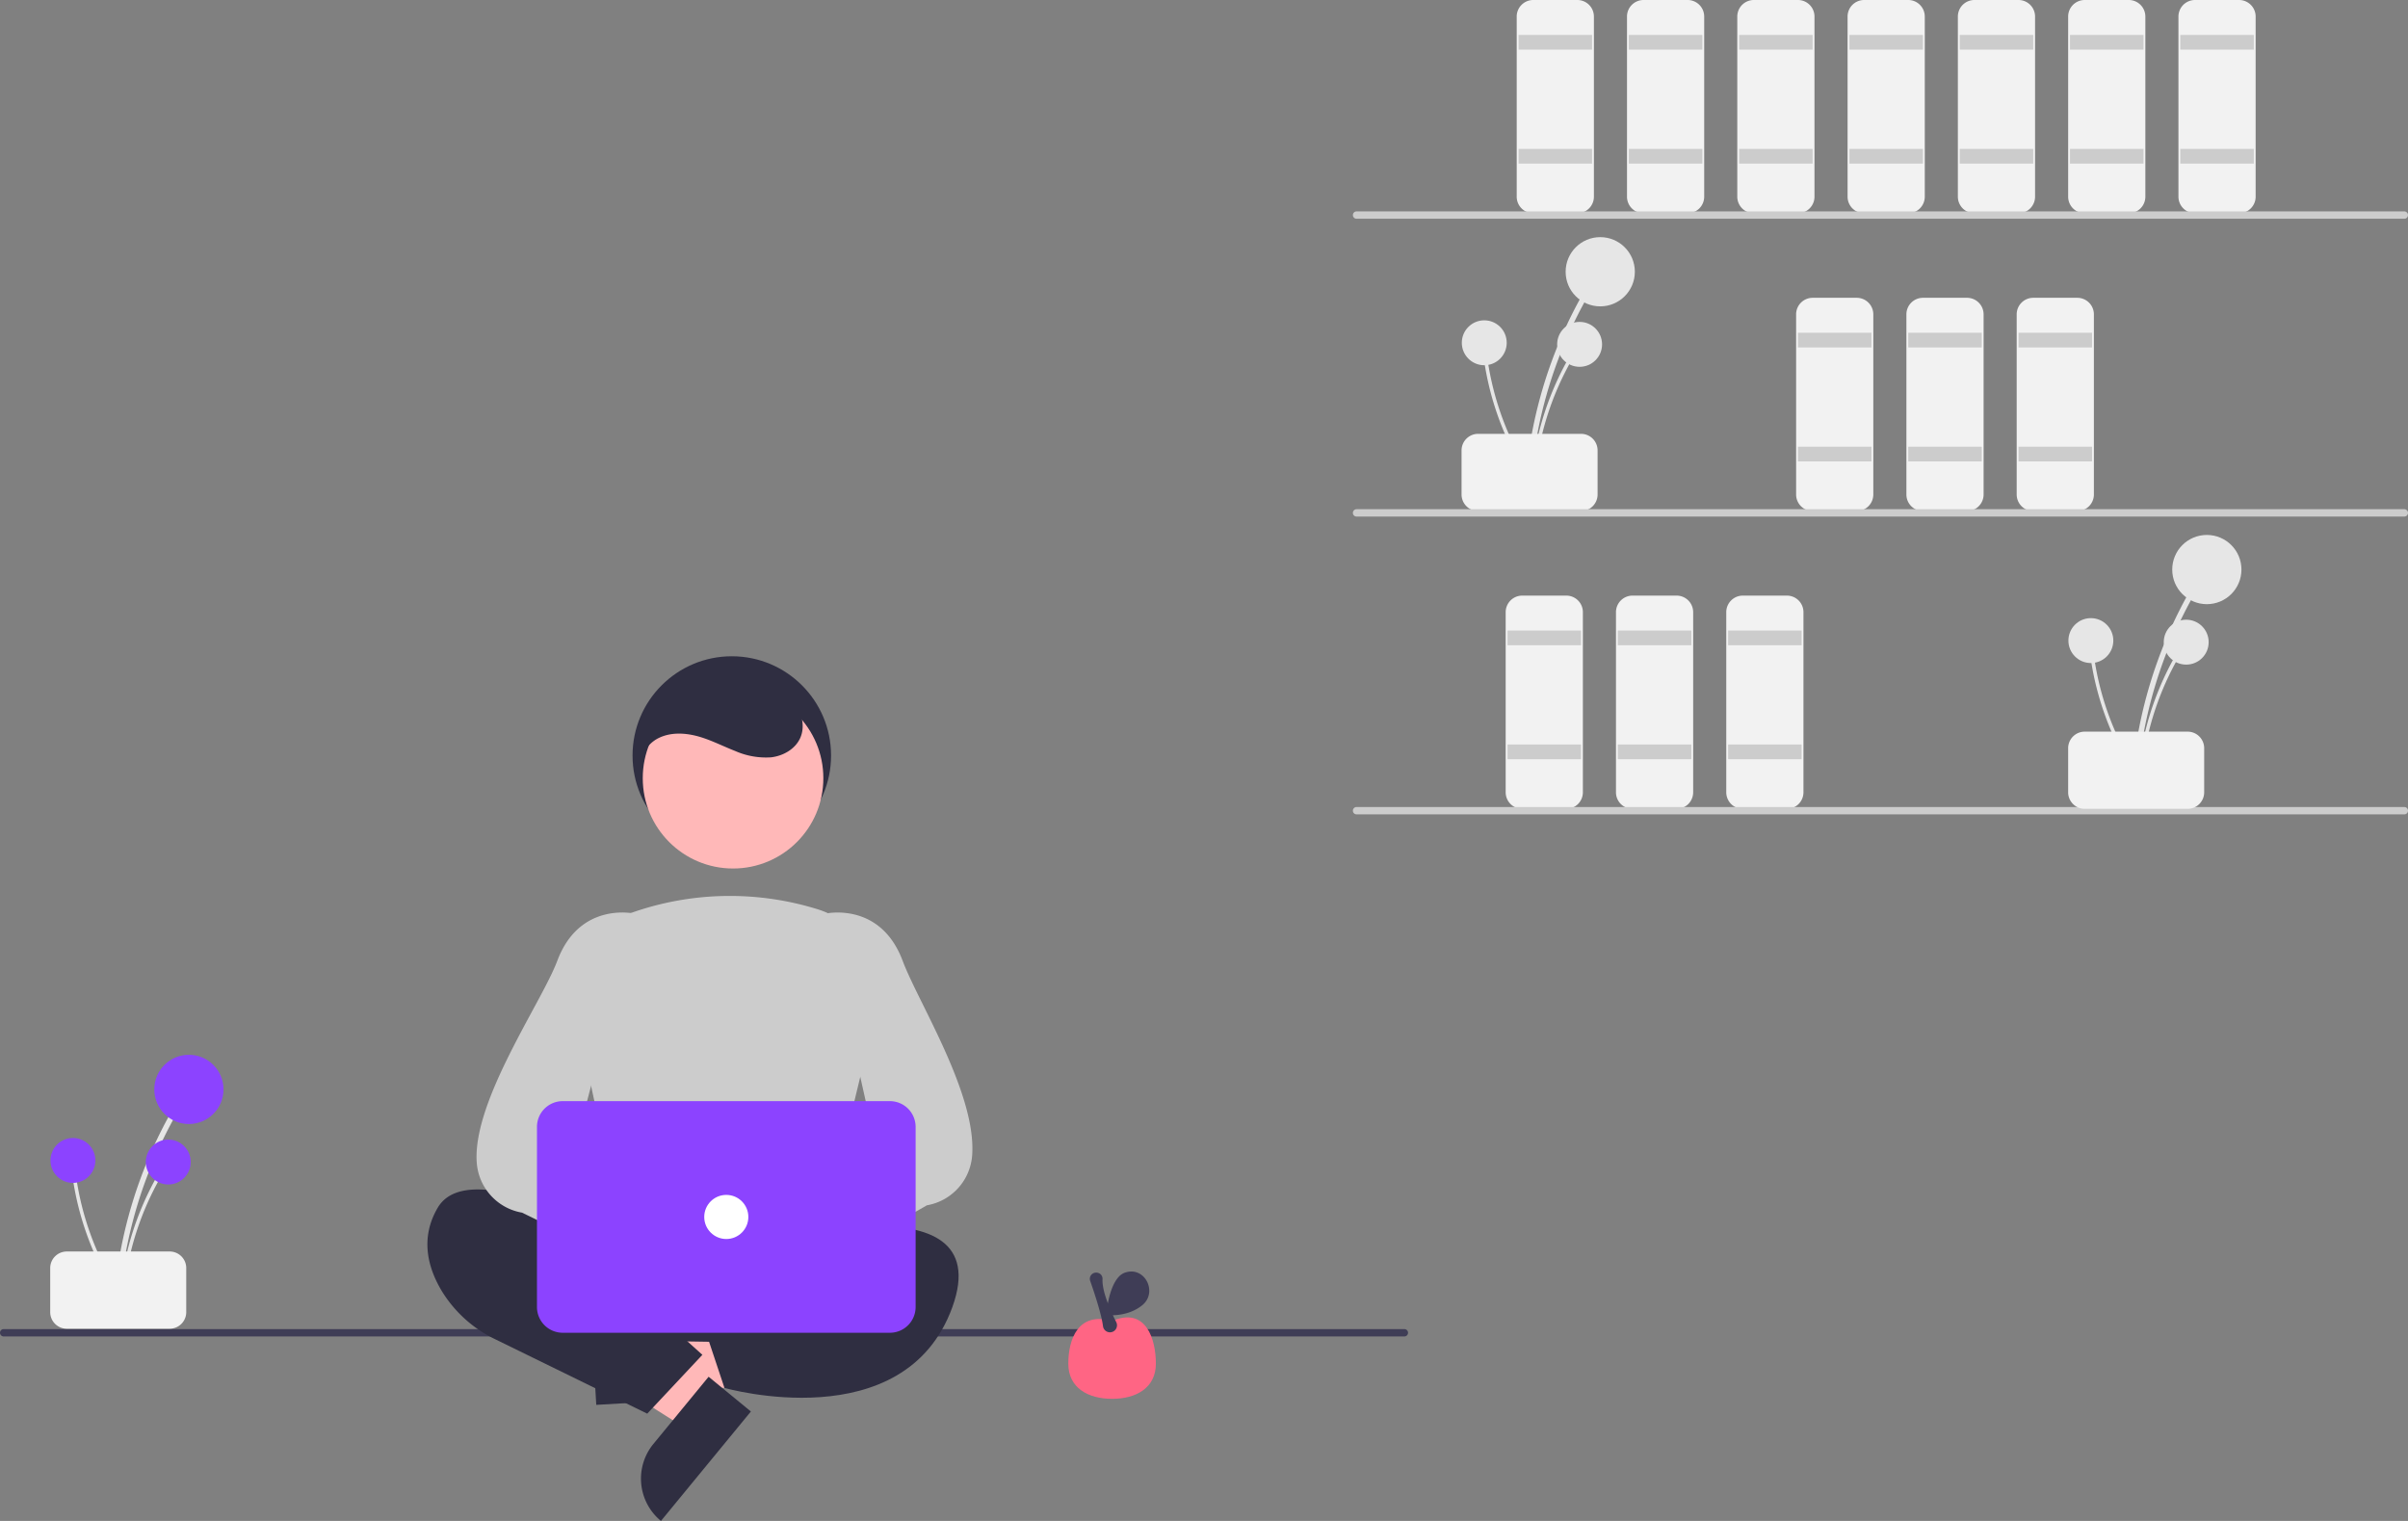 <svg id="e4e579b4-5122-4d29-876c-085905a2d49a" data-name="Layer 1" xmlns="http://www.w3.org/2000/svg" width="655" height="413.68" viewBox="0 0 655 413.68"><rect x="0" y="0" width="655" height="413.68" fill="#808080" stroke="none"/><path d="M689.063,372.583a122.041,122.041,0,0,1,10.101-38.517q2.28-5.092,5.018-9.961a.744.744,0,0,0-1.284-.75,123.729,123.729,0,0,0-13.768,37.982q-1.034,5.584-1.554,11.246c-.088.952,1.399.946,1.486,0Z" transform="translate(-272.5 -243.16)" fill="#e6e6e6"/><circle cx="435.282" cy="73.914" r="9.414" fill="#e6e6e6"/><path d="M690.026,372.833a79.174,79.174,0,0,1,6.553-24.988q1.479-3.304,3.255-6.462a.483.483,0,0,0-.833-.487,80.268,80.268,0,0,0-8.932,24.641q-.671,3.622-1.008,7.296c-.057.618.908.614.964,0Z" transform="translate(-272.5 -243.16)" fill="#e6e6e6"/><circle cx="429.67" cy="93.662" r="6.108" fill="#e6e6e6"/><path d="M688.809,372.257a79.174,79.174,0,0,1-10.202-23.733q-.866-3.515-1.408-7.097a.483.483,0,0,0-.956.128,80.268,80.268,0,0,0,8.113,24.922q1.699,3.269,3.693,6.373c.335.522,1.093-.074.76-.593Z" transform="translate(-272.5 -243.16)" fill="#e6e6e6"/><circle cx="403.735" cy="93.233" r="6.108" fill="#e6e6e6"/><path d="M670.059,377.66v-12a4.505,4.505,0,0,1,4.5-4.5h28a4.505,4.505,0,0,1,4.5,4.5v12a4.505,4.505,0,0,1-4.5,4.5h-28A4.505,4.505,0,0,1,670.059,377.66Z" transform="translate(-272.5 -243.16)" fill="#f2f2f2" style="isolation:isolate"/><path d="M701.559,301.16h-12a4.505,4.505,0,0,1-4.5-4.5v-49a4.505,4.505,0,0,1,4.5-4.5h12a4.505,4.505,0,0,1,4.5,4.5v49A4.505,4.505,0,0,1,701.559,301.16Z" transform="translate(-272.5 -243.16)" fill="#f2f2f2" style="isolation:isolate"/><rect x="413.059" y="9.5" width="20" height="4" fill="#ccc"/><rect x="413.059" y="40.5" width="20" height="4" fill="#ccc"/><path d="M731.559,301.16h-12a4.505,4.505,0,0,1-4.5-4.5v-49a4.505,4.505,0,0,1,4.5-4.5h12a4.505,4.505,0,0,1,4.5,4.5v49A4.505,4.505,0,0,1,731.559,301.16Z" transform="translate(-272.5 -243.16)" fill="#f2f2f2" style="isolation:isolate"/><rect x="443.059" y="9.5" width="20" height="4" fill="#ccc"/><rect x="443.059" y="40.5" width="20" height="4" fill="#ccc"/><path d="M761.559,301.16h-12a4.505,4.505,0,0,1-4.5-4.5v-49a4.505,4.505,0,0,1,4.5-4.5h12a4.505,4.505,0,0,1,4.5,4.5v49A4.505,4.505,0,0,1,761.559,301.16Z" transform="translate(-272.5 -243.16)" fill="#f2f2f2" style="isolation:isolate"/><rect x="473.059" y="9.5" width="20" height="4" fill="#ccc"/><rect x="473.059" y="40.5" width="20" height="4" fill="#ccc"/><path d="M777.559,382.16h-12a4.505,4.505,0,0,1-4.5-4.5v-49a4.505,4.505,0,0,1,4.5-4.5h12a4.505,4.505,0,0,1,4.5,4.5v49A4.505,4.505,0,0,1,777.559,382.16Z" transform="translate(-272.5 -243.16)" fill="#f2f2f2" style="isolation:isolate"/><rect x="489.059" y="90.5" width="20" height="4" fill="#ccc"/><rect x="489.059" y="121.5" width="20" height="4" fill="#ccc"/><path d="M807.559,382.16h-12a4.505,4.505,0,0,1-4.5-4.5v-49a4.505,4.505,0,0,1,4.5-4.5h12a4.505,4.505,0,0,1,4.5,4.5v49A4.505,4.505,0,0,1,807.559,382.16Z" transform="translate(-272.5 -243.16)" fill="#f2f2f2" style="isolation:isolate"/><rect x="519.059" y="90.5" width="20" height="4" fill="#ccc"/><rect x="519.059" y="121.5" width="20" height="4" fill="#ccc"/><path d="M837.559,382.16h-12a4.505,4.505,0,0,1-4.5-4.5v-49a4.505,4.505,0,0,1,4.5-4.5h12a4.505,4.505,0,0,1,4.5,4.5v49A4.505,4.505,0,0,1,837.559,382.16Z" transform="translate(-272.5 -243.16)" fill="#f2f2f2" style="isolation:isolate"/><rect x="549.059" y="90.5" width="20" height="4" fill="#ccc"/><rect x="549.059" y="121.5" width="20" height="4" fill="#ccc"/><path d="M698.559,463.16h-12a4.505,4.505,0,0,1-4.5-4.5v-49a4.505,4.505,0,0,1,4.5-4.5h12a4.505,4.505,0,0,1,4.5,4.5v49A4.505,4.505,0,0,1,698.559,463.16Z" transform="translate(-272.5 -243.16)" fill="#f2f2f2" style="isolation:isolate"/><rect x="410.059" y="171.5" width="20" height="4" fill="#ccc"/><rect x="410.059" y="202.5" width="20" height="4" fill="#ccc"/><path d="M728.559,463.16h-12a4.505,4.505,0,0,1-4.5-4.5v-49a4.505,4.505,0,0,1,4.5-4.5h12a4.505,4.505,0,0,1,4.5,4.5v49A4.505,4.505,0,0,1,728.559,463.16Z" transform="translate(-272.5 -243.16)" fill="#f2f2f2" style="isolation:isolate"/><rect x="440.059" y="171.5" width="20" height="4" fill="#ccc"/><rect x="440.059" y="202.5" width="20" height="4" fill="#ccc"/><path d="M758.559,463.16h-12a4.505,4.505,0,0,1-4.5-4.5v-49a4.505,4.505,0,0,1,4.5-4.5h12a4.505,4.505,0,0,1,4.5,4.5v49A4.505,4.505,0,0,1,758.559,463.16Z" transform="translate(-272.5 -243.16)" fill="#f2f2f2" style="isolation:isolate"/><rect x="470.059" y="171.5" width="20" height="4" fill="#ccc"/><rect x="470.059" y="202.5" width="20" height="4" fill="#ccc"/><path d="M791.559,301.16h-12a4.505,4.505,0,0,1-4.5-4.5v-49a4.505,4.505,0,0,1,4.5-4.5h12a4.505,4.505,0,0,1,4.5,4.5v49A4.505,4.505,0,0,1,791.559,301.16Z" transform="translate(-272.5 -243.16)" fill="#f2f2f2" style="isolation:isolate"/><rect x="503.059" y="9.5" width="20" height="4" fill="#ccc"/><rect x="503.059" y="40.5" width="20" height="4" fill="#ccc"/><path d="M821.559,301.16h-12a4.505,4.505,0,0,1-4.5-4.5v-49a4.505,4.505,0,0,1,4.5-4.5h12a4.505,4.505,0,0,1,4.5,4.5v49A4.505,4.505,0,0,1,821.559,301.16Z" transform="translate(-272.5 -243.16)" fill="#f2f2f2" style="isolation:isolate"/><rect x="533.059" y="9.5" width="20" height="4" fill="#ccc"/><rect x="533.059" y="40.5" width="20" height="4" fill="#ccc"/><path d="M851.559,301.16h-12a4.505,4.505,0,0,1-4.5-4.5v-49a4.505,4.505,0,0,1,4.5-4.5h12a4.505,4.505,0,0,1,4.5,4.5v49A4.505,4.505,0,0,1,851.559,301.16Z" transform="translate(-272.5 -243.16)" fill="#f2f2f2" style="isolation:isolate"/><rect x="563.059" y="9.5" width="20" height="4" fill="#ccc"/><rect x="563.059" y="40.5" width="20" height="4" fill="#ccc"/><path d="M881.559,301.16h-12a4.505,4.505,0,0,1-4.5-4.5v-49a4.505,4.505,0,0,1,4.5-4.5h12a4.505,4.505,0,0,1,4.5,4.5v49A4.505,4.505,0,0,1,881.559,301.16Z" transform="translate(-272.5 -243.16)" fill="#f2f2f2" style="isolation:isolate"/><rect x="593.059" y="9.5" width="20" height="4" fill="#ccc"/><rect x="593.059" y="40.5" width="20" height="4" fill="#ccc"/><path d="M926.5,302.66h-285a1,1,0,0,1,0-2h285a1,1,0,0,1,0,2Z" transform="translate(-272.5 -243.16)" fill="#ccc"/><path d="M926.5,383.66h-285a1,1,0,0,1,0-2h285a1,1,0,0,1,0,2Z" transform="translate(-272.5 -243.16)" fill="#ccc"/><path d="M926.5,464.66h-285a1,1,0,0,1,0-2h285a1,1,0,0,1,0,2Z" transform="translate(-272.5 -243.16)" fill="#ccc"/><path d="M854.063,453.583a122.041,122.041,0,0,1,10.101-38.517q2.28-5.092,5.018-9.961a.744.744,0,0,0-1.284-.75,123.729,123.729,0,0,0-13.768,37.982q-1.034,5.584-1.554,11.246c-.088.952,1.399.946,1.486,0Z" transform="translate(-272.5 -243.16)" fill="#e6e6e6"/><circle cx="600.282" cy="154.914" r="9.414" fill="#e6e6e6"/><path d="M855.026,453.833a79.174,79.174,0,0,1,6.553-24.988q1.479-3.304,3.255-6.462a.483.483,0,0,0-.833-.487,80.268,80.268,0,0,0-8.932,24.641q-.671,3.622-1.008,7.296c-.057.618.908.614.964,0Z" transform="translate(-272.5 -243.16)" fill="#e6e6e6"/><circle cx="594.67" cy="174.662" r="6.108" fill="#e6e6e6"/><path d="M853.809,453.257a79.174,79.174,0,0,1-10.202-23.733q-.866-3.515-1.408-7.097a.483.483,0,0,0-.956.128,80.268,80.268,0,0,0,8.113,24.922q1.699,3.269,3.693,6.373c.335.522,1.093-.074.76-.593Z" transform="translate(-272.5 -243.16)" fill="#e6e6e6"/><circle cx="568.735" cy="174.233" r="6.108" fill="#e6e6e6"/><path d="M835.059,458.66v-12a4.505,4.505,0,0,1,4.5-4.5h28a4.505,4.505,0,0,1,4.5,4.5v12a4.505,4.505,0,0,1-4.5,4.5h-28A4.505,4.505,0,0,1,835.059,458.66Z" transform="translate(-272.5 -243.16)" fill="#f2f2f2" style="isolation:isolate"/><path d="M654.5,606.66h-381a1,1,0,0,1,0-2h381a1,1,0,0,1,0,2Z" transform="translate(-272.5 -243.16)" fill="#3f3d56"/><circle cx="199.059" cy="205.5" r="27" fill="#2f2e41"/><polygon points="173.405 378.826 172.69 366.588 219.556 358.003 220.612 376.067 173.405 378.826" fill="#ffb8b8"/><path d="M436.622,598.163h23.644a0,0,0,0,1,0,0v14.887a0,0,0,0,1,0,0H421.735a0,0,0,0,1,0,0v0A14.887,14.887,0,0,1,436.622,598.163Z" transform="translate(747.34 -113.142) rotate(86.655)" fill="#2f2e41"/><polygon points="193.789 378.714 186.004 388.185 145.768 362.666 157.257 348.688 193.789 378.714" fill="#ffb8b8"/><path d="M454.39,629.787h23.644a0,0,0,0,1,0,0v14.887a0,0,0,0,1,0,0H439.503a0,0,0,0,1,0,0v0A14.887,14.887,0,0,1,454.39,629.787Z" transform="translate(-597.32 343.861) rotate(-50.582)" fill="#2f2e41"/><path d="M443.887,577.83l-5.32,25.079a4,4,0,0,0,3.848,4.83l52.298.844a4,4,0,0,0,4.004-4.695l-4.575-25.922a4,4,0,0,0-3.939-3.305H447.8A4,4,0,0,0,443.887,577.83Z" transform="translate(-272.5 -243.16)" fill="#2f2e41"/><path d="M452.559,586.66s-51-32-61-15c-5,8.5-2.5,16.75,1.25,22.875a34.631,34.631,0,0,0,14.402,12.891l41.347,20.234,15-16-10-9Z" transform="translate(-272.5 -243.16)" fill="#2f2e41"/><path d="M478.559,581.66s66-19,53,17-62,22-62,22l-5-15,17-12Z" transform="translate(-272.5 -243.16)" fill="#2f2e41"/><circle cx="199.398" cy="211.665" r="24.561" fill="#ffb8b8"/><path d="M473.185,585.629a131.994,131.994,0,0,1-30.257-3.986l-.292-.08-13.706-63.045a23.225,23.225,0,0,1,14.933-26.943,80.46,80.46,0,0,1,51.3-1.024h0a23.47,23.47,0,0,1,15.635,27.765l-15.308,63.195-.216.103C488.911,584.626,480.956,585.629,473.185,585.629Z" transform="translate(-272.5 -243.16)" fill="#ccc"/><path d="M454.774,590.527a10.056,10.056,0,0,1,14.475-5.312l26.987-23.425,2.442,18.408-26.001,19.422a10.11,10.11,0,0,1-17.902-9.094Z" transform="translate(-272.5 -243.16)" fill="#ffb8b8"/><path d="M480.512,595.636a4.534,4.534,0,0,1-1.296-.19,4.453,4.453,0,0,1-2.962-2.816l-3.257-9.229a4.472,4.472,0,0,1,1.302-4.902l36.769-22.074L496.573,491.763l.369-.089c.15-.037,15-3.417,21.086,12.811,4.261,11.365,20.031,36.077,18.919,52.776a14.885,14.885,0,0,1-12.322,13.728l-41.388,23.713A4.456,4.456,0,0,1,480.512,595.636Z" transform="translate(-272.5 -243.16)" fill="#ccc"/><path d="M484.636,588.333a10.056,10.056,0,0,0-14.475-5.312l-26.986-23.425-2.442,18.408,26.001,19.422a10.11,10.11,0,0,0,17.902-9.094Z" transform="translate(-272.5 -243.16)" fill="#ffb8b8"/><path d="M461.606,595.636a4.456,4.456,0,0,1-2.724-.935l-44.388-21.713a14.885,14.885,0,0,1-12.322-13.728c-1.113-16.699,17.657-43.411,21.919-54.776,6.085-16.228,20.936-12.849,21.086-12.811l.369.089L428.051,558.424l39.769,20.074a4.472,4.472,0,0,1,1.302,4.902l-3.257,9.229a4.453,4.453,0,0,1-2.962,2.816A4.535,4.535,0,0,1,461.606,595.636Z" transform="translate(-272.5 -243.16)" fill="#ccc"/><path d="M514.559,605.66h-89a7.008,7.008,0,0,1-7-7v-49a7.008,7.008,0,0,1,7-7h89a7.008,7.008,0,0,1,7,7v49A7.008,7.008,0,0,1,514.559,605.66Z" transform="translate(-272.5 -243.16)" fill="#8c43ff"/><circle cx="197.559" cy="331" r="6" fill="#fff"/><path d="M447.091,453.826c-1.456-3.692.933-8.092,4.476-9.881s7.818-1.448,11.608-.27c3.185.991,6.17,2.526,9.277,3.738a20.762,20.762,0,0,0,9.753,1.737c3.314-.374,6.613-2.233,7.969-5.28,1.406-3.159.45-7.013-1.715-9.709a18.799,18.799,0,0,0-8.612-5.535c-7.308-2.574-15.748-2.65-22.532,1.093s-11.394,11.71-9.992,19.33" transform="translate(-272.5 -243.16)" fill="#2f2e41"/><path d="M305.162,594.979A122.042,122.042,0,0,1,315.263,556.461q2.28-5.092,5.018-9.961a.744.744,0,0,0-1.284-.75,123.728,123.728,0,0,0-13.768,37.982q-1.034,5.584-1.554,11.246c-.088.952,1.399.946,1.486,0Z" transform="translate(-272.5 -243.16)" fill="#e6e6e6"/><circle cx="51.381" cy="296.31" r="9.414" fill="#8c43ff"/><path d="M306.125,595.229a79.174,79.174,0,0,1,6.553-24.988q1.479-3.304,3.255-6.462a.483.483,0,0,0-.833-.487,80.269,80.269,0,0,0-8.932,24.641q-.671,3.622-1.008,7.296c-.057.618.908.614.964,0Z" transform="translate(-272.5 -243.16)" fill="#e6e6e6"/><circle cx="45.769" cy="316.058" r="6.108" fill="#8c43ff"/><path d="M304.908,594.652a79.174,79.174,0,0,1-10.202-23.733q-.866-3.515-1.408-7.097a.483.483,0,0,0-.956.128,80.268,80.268,0,0,0,8.113,24.922q1.699,3.269,3.693,6.373c.335.522,1.093-.074.76-.593Z" transform="translate(-272.5 -243.16)" fill="#e6e6e6"/><circle cx="19.835" cy="315.629" r="6.108" fill="#8c43ff"/><path d="M286.159,600.056v-12a4.505,4.505,0,0,1,4.5-4.5h28a4.505,4.505,0,0,1,4.5,4.5v12a4.505,4.505,0,0,1-4.5,4.5h-28A4.505,4.505,0,0,1,286.159,600.056Z" transform="translate(-272.5 -243.16)" fill="#f2f2f2" style="isolation:isolate"/><path d="M586.909,614.061c0,6.577-5.332,9.567-11.909,9.567s-11.909-2.99-11.909-9.567S565.738,599.81,575,602.456C584.262,598.487,586.909,607.484,586.909,614.061Z" transform="translate(-272.5 -243.16)" fill="#ff6584"/><path d="M574.42,605.537a1.904,1.904,0,0,1-1.891-1.659c-.394-3.281-2.568-9.708-3.484-12.318l-0-.001a1.703,1.703,0,0,1,.22-1.566,1.787,1.787,0,0,1,2.663-.192,1.705,1.705,0,0,1,.468,1.276c-.179,3.351,2.263,8.765,3.735,11.694a1.908,1.908,0,0,1-1.51,2.756A1.763,1.763,0,0,1,574.42,605.537Z" transform="translate(-272.5 -243.16)" fill="#3f3d56"/><path d="M583.232,598.146c4.134-3.383.891-10.308-4.283-8.978a4.178,4.178,0,0,0-1.864.994c-3.174,2.998-3.666,10.669-3.666,10.669S579.024,601.59,583.232,598.146Z" transform="translate(-272.5 -243.16)" fill="#3f3d56"/></svg>